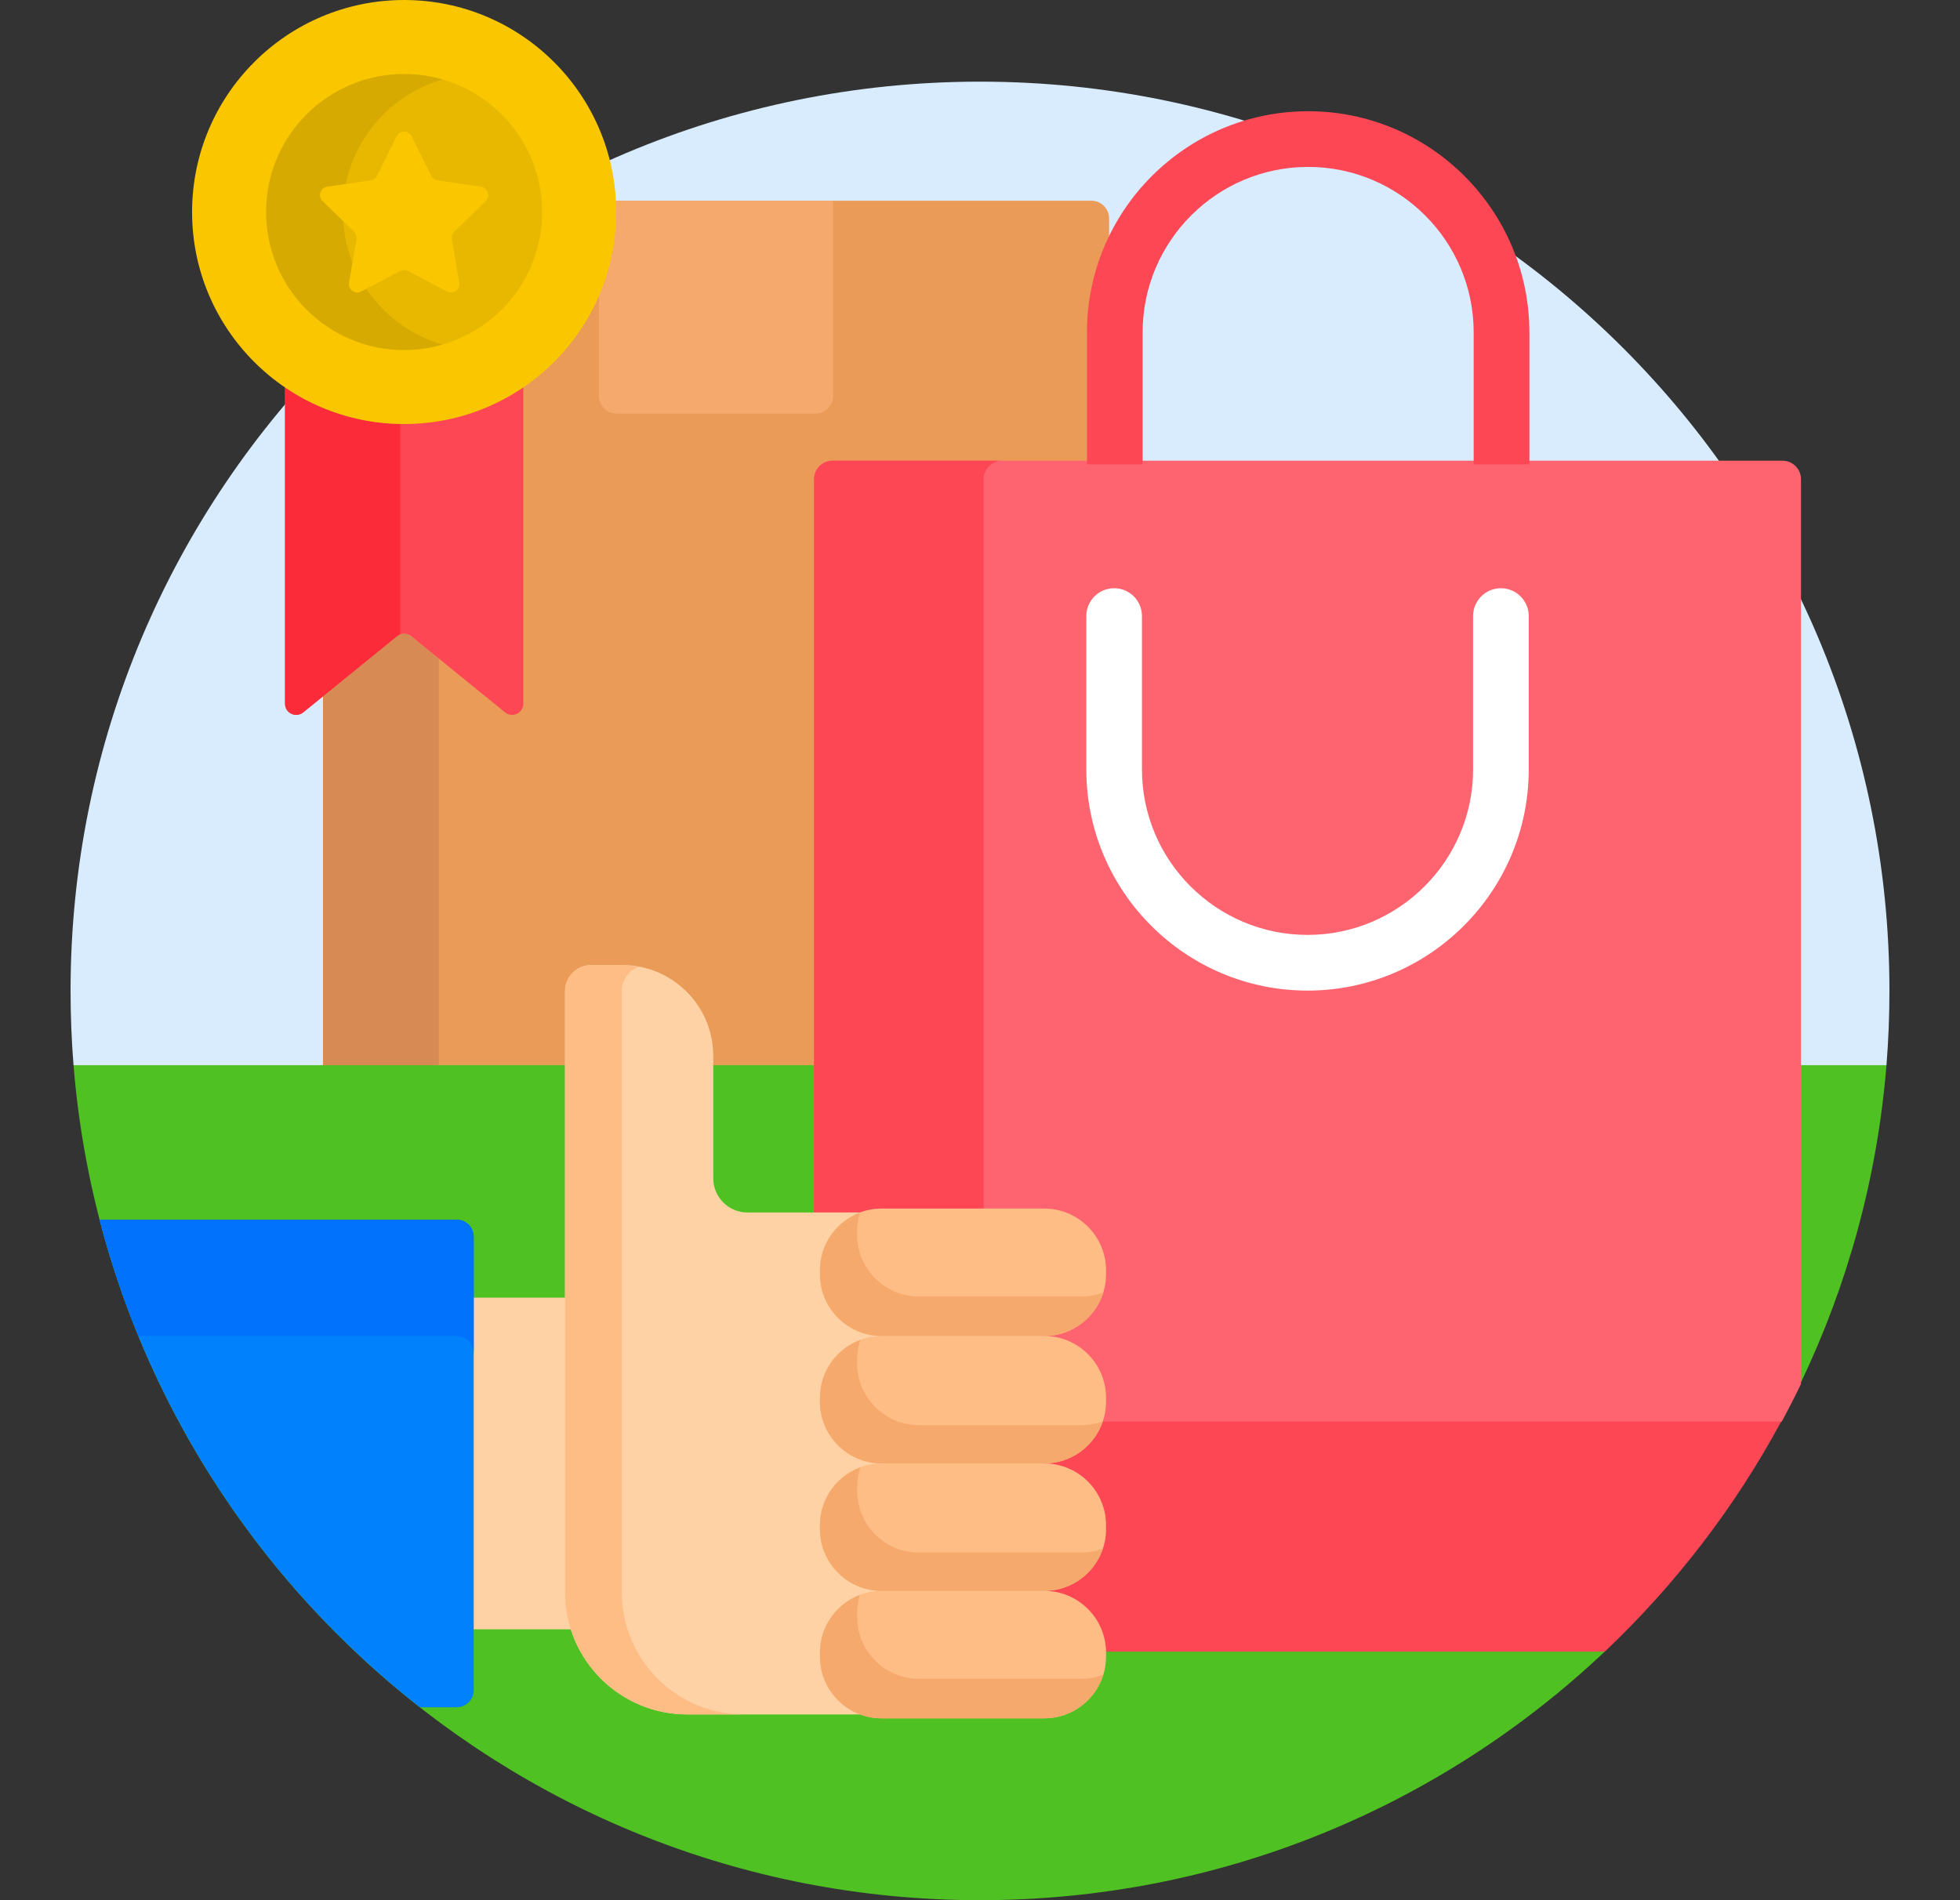 <svg width="33" height="32" viewBox="0 0 33 32" fill="none" xmlns="http://www.w3.org/2000/svg">
<rect x="0" y="0" width="33" height="32" fill="#333333" stroke="none"/>
<g id="best-seller">
<g id="Group">
<path id="Vector" d="M16.5 1.375C8.043 1.375 1.188 8.231 1.188 16.688C1.188 17.108 1.205 17.525 1.238 17.938L1.425 18H31.567L31.762 17.938C31.795 17.525 31.812 17.108 31.812 16.688C31.812 8.231 24.957 1.375 16.5 1.375Z" fill="#D8ECFE"/>
<g id="Group_2">
<g id="Group_3">
<path id="Vector_2" d="M13.768 8.07C13.768 7.932 13.88 7.82 14.018 7.82H18.674V3.68C18.674 3.514 18.54 3.38 18.374 3.38H10.307C10.31 3.443 10.312 3.507 10.312 3.571C10.312 5.505 8.739 7.079 6.804 7.079C6.32 7.079 5.858 6.98 5.438 6.801V18H13.768V8.07Z" fill="#EA9B58"/>
<g id="Group_4">
<path id="Vector_3" d="M6.923 10.712C6.854 10.656 6.755 10.656 6.686 10.712L5.438 11.726V17.938H7.388V11.09L6.923 10.712Z" fill="#D88A55"/>
</g>
<path id="Vector_4" d="M10.307 3.38C10.31 3.443 10.312 3.507 10.312 3.571C10.312 4.009 10.231 4.428 10.084 4.815V6.666C10.084 6.831 10.218 6.966 10.384 6.966H13.728C13.894 6.966 14.028 6.831 14.028 6.666V3.38H10.307Z" fill="#F6A96C"/>
</g>
<g id="Group_5">
<g id="Group_6">
<path id="Vector_5" d="M11.946 19.843C11.946 20.195 12.233 20.482 12.585 20.482H13.768V17.938H11.947L11.946 19.843Z" fill="#4FC123"/>
<path id="Vector_6" d="M26.994 27.752H18.556C18.558 27.777 18.56 27.803 18.56 27.829V27.9C18.56 28.437 18.122 28.875 17.584 28.875H14.842C14.729 28.875 14.615 28.854 14.505 28.813L14.495 28.809H11.573C10.471 28.809 9.575 27.913 9.575 26.812V17.938H1.238C1.875 25.81 8.464 32 16.5 32C20.574 32 24.275 30.408 27.018 27.814L26.994 27.752Z" fill="#4FC123"/>
</g>
<path id="Vector_7" d="M30.261 17.938V23.291L30.323 23.279C31.107 21.638 31.608 19.837 31.762 17.938H30.261Z" fill="#4FC123"/>
</g>
<path id="Vector_8" d="M30.011 7.758H14.018C13.845 7.758 13.706 7.898 13.706 8.07V20.482H14.495L14.505 20.478C14.615 20.437 14.729 20.416 14.842 20.416H17.584C18.122 20.416 18.56 20.853 18.56 21.391V21.462C18.56 21.999 18.122 22.437 17.584 22.437V22.562C18.122 22.562 18.56 22.999 18.56 23.537V23.608C18.56 23.747 18.53 23.88 18.477 24H29.852L30 23.938C30.113 23.729 30.221 23.519 30.323 23.305V8.07C30.323 7.898 30.183 7.758 30.011 7.758Z" fill="#FE646F"/>
<g id="Group_7">
<g id="Group_8">
<path id="Vector_9" d="M19.238 7.82V5.598C19.238 4.061 20.488 2.811 22.025 2.811C23.562 2.811 24.812 4.061 24.812 5.598V7.82H25.75V5.598C25.75 3.544 24.079 1.873 22.025 1.873C19.972 1.873 18.301 3.544 18.301 5.598V7.82L19.238 7.82Z" fill="#FD4755"/>
<path id="Vector_10" d="M14.483 20.419C14.596 20.377 14.716 20.353 14.842 20.353H16.562V8.07C16.562 7.898 16.702 7.758 16.875 7.758H14.018C13.845 7.758 13.706 7.898 13.706 8.07V20.419L14.483 20.419Z" fill="#FD4755"/>
<path id="Vector_11" d="M18.501 23.938C18.366 24.313 18.006 24.583 17.584 24.583V24.708C18.122 24.708 18.56 25.145 18.56 25.683V25.754C18.56 26.291 18.122 26.729 17.584 26.729V26.854C18.117 26.854 18.551 27.283 18.559 27.814H27.019C28.204 26.693 29.21 25.385 29.99 23.938H18.501Z" fill="#FD4755"/>
</g>
<g id="Group_9">
<path id="Vector_12" d="M22.015 16.682C19.961 16.682 18.29 15.011 18.29 12.957V10.375C18.29 10.116 18.5 9.906 18.759 9.906C19.017 9.906 19.227 10.116 19.227 10.375V12.957C19.227 14.494 20.478 15.744 22.015 15.744C23.551 15.744 24.802 14.494 24.802 12.957V10.375C24.802 10.116 25.011 9.906 25.27 9.906C25.529 9.906 25.739 10.116 25.739 10.375V12.957C25.739 15.011 24.068 16.682 22.015 16.682Z" fill="white"/>
</g>
</g>
<g id="Group_10">
<path id="Vector_13" d="M9.575 26.812V21.853H7.914V27.438H9.676C9.611 27.241 9.575 27.03 9.575 26.812Z" fill="#FED2A4"/>
<g id="Group_11">
<path id="Vector_14" d="M7.689 20.539H1.676C2.532 23.841 4.461 26.71 7.069 28.751H7.689C7.848 28.751 7.976 28.622 7.976 28.463V20.827C7.976 20.668 7.848 20.539 7.689 20.539Z" fill="#0182FC"/>
</g>
<path id="Vector_15" d="M7.689 20.539H1.676C1.851 21.212 2.07 21.866 2.33 22.5H7.689C7.848 22.5 7.976 22.629 7.976 22.788V20.827C7.976 20.668 7.848 20.539 7.689 20.539Z" fill="#0172FB"/>
<path id="Vector_16" d="M13.867 27.9V27.829C13.867 27.291 14.305 26.854 14.842 26.854V26.729C14.305 26.729 13.867 26.291 13.867 25.754V25.683C13.867 25.145 14.305 24.708 14.842 24.708V24.583C14.305 24.583 13.867 24.145 13.867 23.608V23.537C13.867 23 14.305 22.562 14.842 22.562V22.437C14.305 22.437 13.867 22 13.867 21.462V21.391C13.867 20.875 14.271 20.452 14.779 20.419H12.585C12.267 20.419 12.009 20.161 12.009 19.843V17.782C12.009 16.938 11.324 16.253 10.48 16.253H9.95C9.709 16.253 9.513 16.449 9.513 16.691V26.812C9.513 27.95 10.435 28.872 11.573 28.872H14.779C14.271 28.839 13.867 28.416 13.867 27.9Z" fill="#FED2A4"/>
<path id="Vector_17" d="M10.469 26.812V16.691C10.469 16.501 10.59 16.339 10.759 16.279C10.669 16.262 10.576 16.253 10.48 16.253H9.95C9.709 16.253 9.513 16.449 9.513 16.691V26.812C9.513 27.95 10.435 28.872 11.573 28.872H12.529C11.391 28.872 10.469 27.95 10.469 26.812Z" fill="#FFBD86"/>
<path id="Vector_18" d="M18.622 21.462V21.391C18.622 20.82 18.155 20.353 17.584 20.353H14.842C14.272 20.353 13.805 20.82 13.805 21.391V21.462C13.805 22.032 14.272 22.499 14.842 22.499C14.272 22.499 13.805 22.966 13.805 23.537V23.608C13.805 24.178 14.272 24.645 14.842 24.645C14.272 24.645 13.805 25.112 13.805 25.683V25.754C13.805 26.324 14.272 26.791 14.842 26.791C14.272 26.791 13.805 27.258 13.805 27.829V27.9C13.805 28.47 14.272 28.937 14.842 28.937H17.584C18.155 28.937 18.622 28.47 18.622 27.9V27.829C18.622 27.258 18.155 26.791 17.584 26.791C18.155 26.791 18.622 26.324 18.622 25.754V25.683C18.622 25.112 18.155 24.645 17.584 24.645C18.155 24.645 18.622 24.178 18.622 23.608V23.537C18.622 22.966 18.155 22.499 17.584 22.499C18.155 22.499 18.622 22.032 18.622 21.462Z" fill="#FFBD86"/>
<g id="Group_12">
<path id="Vector_19" d="M18.212 21.834H15.47C14.899 21.834 14.432 21.366 14.432 20.796V20.725C14.432 20.619 14.449 20.517 14.478 20.421C14.086 20.569 13.805 20.948 13.805 21.391V21.462C13.805 22.032 14.272 22.499 14.842 22.499H17.584C18.049 22.499 18.445 22.189 18.576 21.766C18.463 21.809 18.34 21.834 18.212 21.834Z" fill="#F6A96C"/>
<path id="Vector_20" d="M18.212 24H15.47C14.899 24 14.432 23.533 14.432 22.962V22.892C14.432 22.777 14.452 22.667 14.487 22.564C14.09 22.71 13.805 23.091 13.805 23.537V23.608C13.805 24.178 14.272 24.645 14.842 24.645H17.584C18.041 24.645 18.43 24.347 18.568 23.935C18.457 23.976 18.337 24 18.212 24Z" fill="#F6A96C"/>
<path id="Vector_21" d="M18.212 26.146H15.47C14.899 26.146 14.432 25.679 14.432 25.108V25.038C14.432 24.923 14.452 24.813 14.487 24.71C14.09 24.856 13.805 25.238 13.805 25.683V25.754C13.805 26.325 14.272 26.791 14.842 26.791H17.584C18.041 26.791 18.43 26.493 18.568 26.081C18.457 26.122 18.337 26.146 18.212 26.146Z" fill="#F6A96C"/>
<path id="Vector_22" d="M18.212 28.271H15.47C14.899 28.271 14.432 27.804 14.432 27.233V27.163C14.432 27.057 14.449 26.955 14.478 26.859C14.086 27.008 13.805 27.387 13.805 27.829V27.9C13.805 28.471 14.272 28.938 14.842 28.938H17.584C18.05 28.938 18.446 28.627 18.576 28.203C18.463 28.246 18.34 28.271 18.212 28.271Z" fill="#F6A96C"/>
</g>
</g>
<g id="Group_13">
<path id="Vector_23" d="M6.804 7.078C6.059 7.078 5.368 6.844 4.799 6.446V11.851C4.799 12.009 4.982 12.096 5.105 11.997L6.686 10.712C6.755 10.656 6.854 10.656 6.923 10.712L8.504 11.997C8.627 12.096 8.81 12.009 8.81 11.851V6.446C8.241 6.844 7.55 7.078 6.804 7.078Z" fill="#FD4755"/>
<path id="Vector_24" d="M4.799 6.525V11.851C4.799 12.009 4.982 12.096 5.105 11.997L6.686 10.712C6.702 10.699 6.72 10.689 6.739 10.682V7.139C6.02 7.126 5.354 6.902 4.799 6.525Z" fill="#FB2B3A"/>
<g id="Group_14">
<g id="Group_15">
<path id="Vector_25" d="M6.804 7.141C8.776 7.141 10.375 5.542 10.375 3.571C10.375 1.599 8.776 0 6.804 0C4.833 0 3.234 1.599 3.234 3.571C3.234 5.542 4.833 7.141 6.804 7.141Z" fill="#FAC600"/>
</g>
<g id="Group_16">
<path id="Vector_26" d="M6.804 5.894C8.088 5.894 9.128 4.854 9.128 3.57C9.128 2.287 8.088 1.247 6.804 1.247C5.521 1.247 4.481 2.287 4.481 3.57C4.481 4.854 5.521 5.894 6.804 5.894Z" fill="#E8B800"/>
</g>
<path id="Vector_27" d="M5.774 3.57C5.774 2.512 6.483 1.619 7.451 1.339C7.246 1.279 7.029 1.247 6.804 1.247C5.521 1.247 4.481 2.287 4.481 3.57C4.481 4.854 5.521 5.894 6.804 5.894C7.029 5.894 7.246 5.862 7.451 5.802C6.483 5.522 5.774 4.629 5.774 3.57Z" fill="#D7AA02"/>
<g id="Group_17">
<g id="Group_18">
<path id="Vector_28" d="M6.932 2.295L7.26 2.959C7.28 3.001 7.32 3.03 7.367 3.037L8.099 3.144C8.216 3.161 8.263 3.304 8.178 3.386L7.648 3.903C7.614 3.936 7.599 3.983 7.607 4.029L7.732 4.759C7.752 4.875 7.63 4.963 7.526 4.908L6.871 4.564C6.829 4.542 6.78 4.542 6.738 4.564L6.083 4.908C5.979 4.963 5.857 4.875 5.877 4.759L6.002 4.029C6.01 3.983 5.994 3.935 5.961 3.903L5.431 3.386C5.346 3.304 5.393 3.16 5.509 3.144L6.242 3.037C6.289 3.03 6.329 3.001 6.349 2.959L6.677 2.295C6.729 2.19 6.88 2.19 6.932 2.295Z" fill="#FAC600"/>
</g>
</g>
</g>
</g>
</g>
</g>
</g>
</svg>
